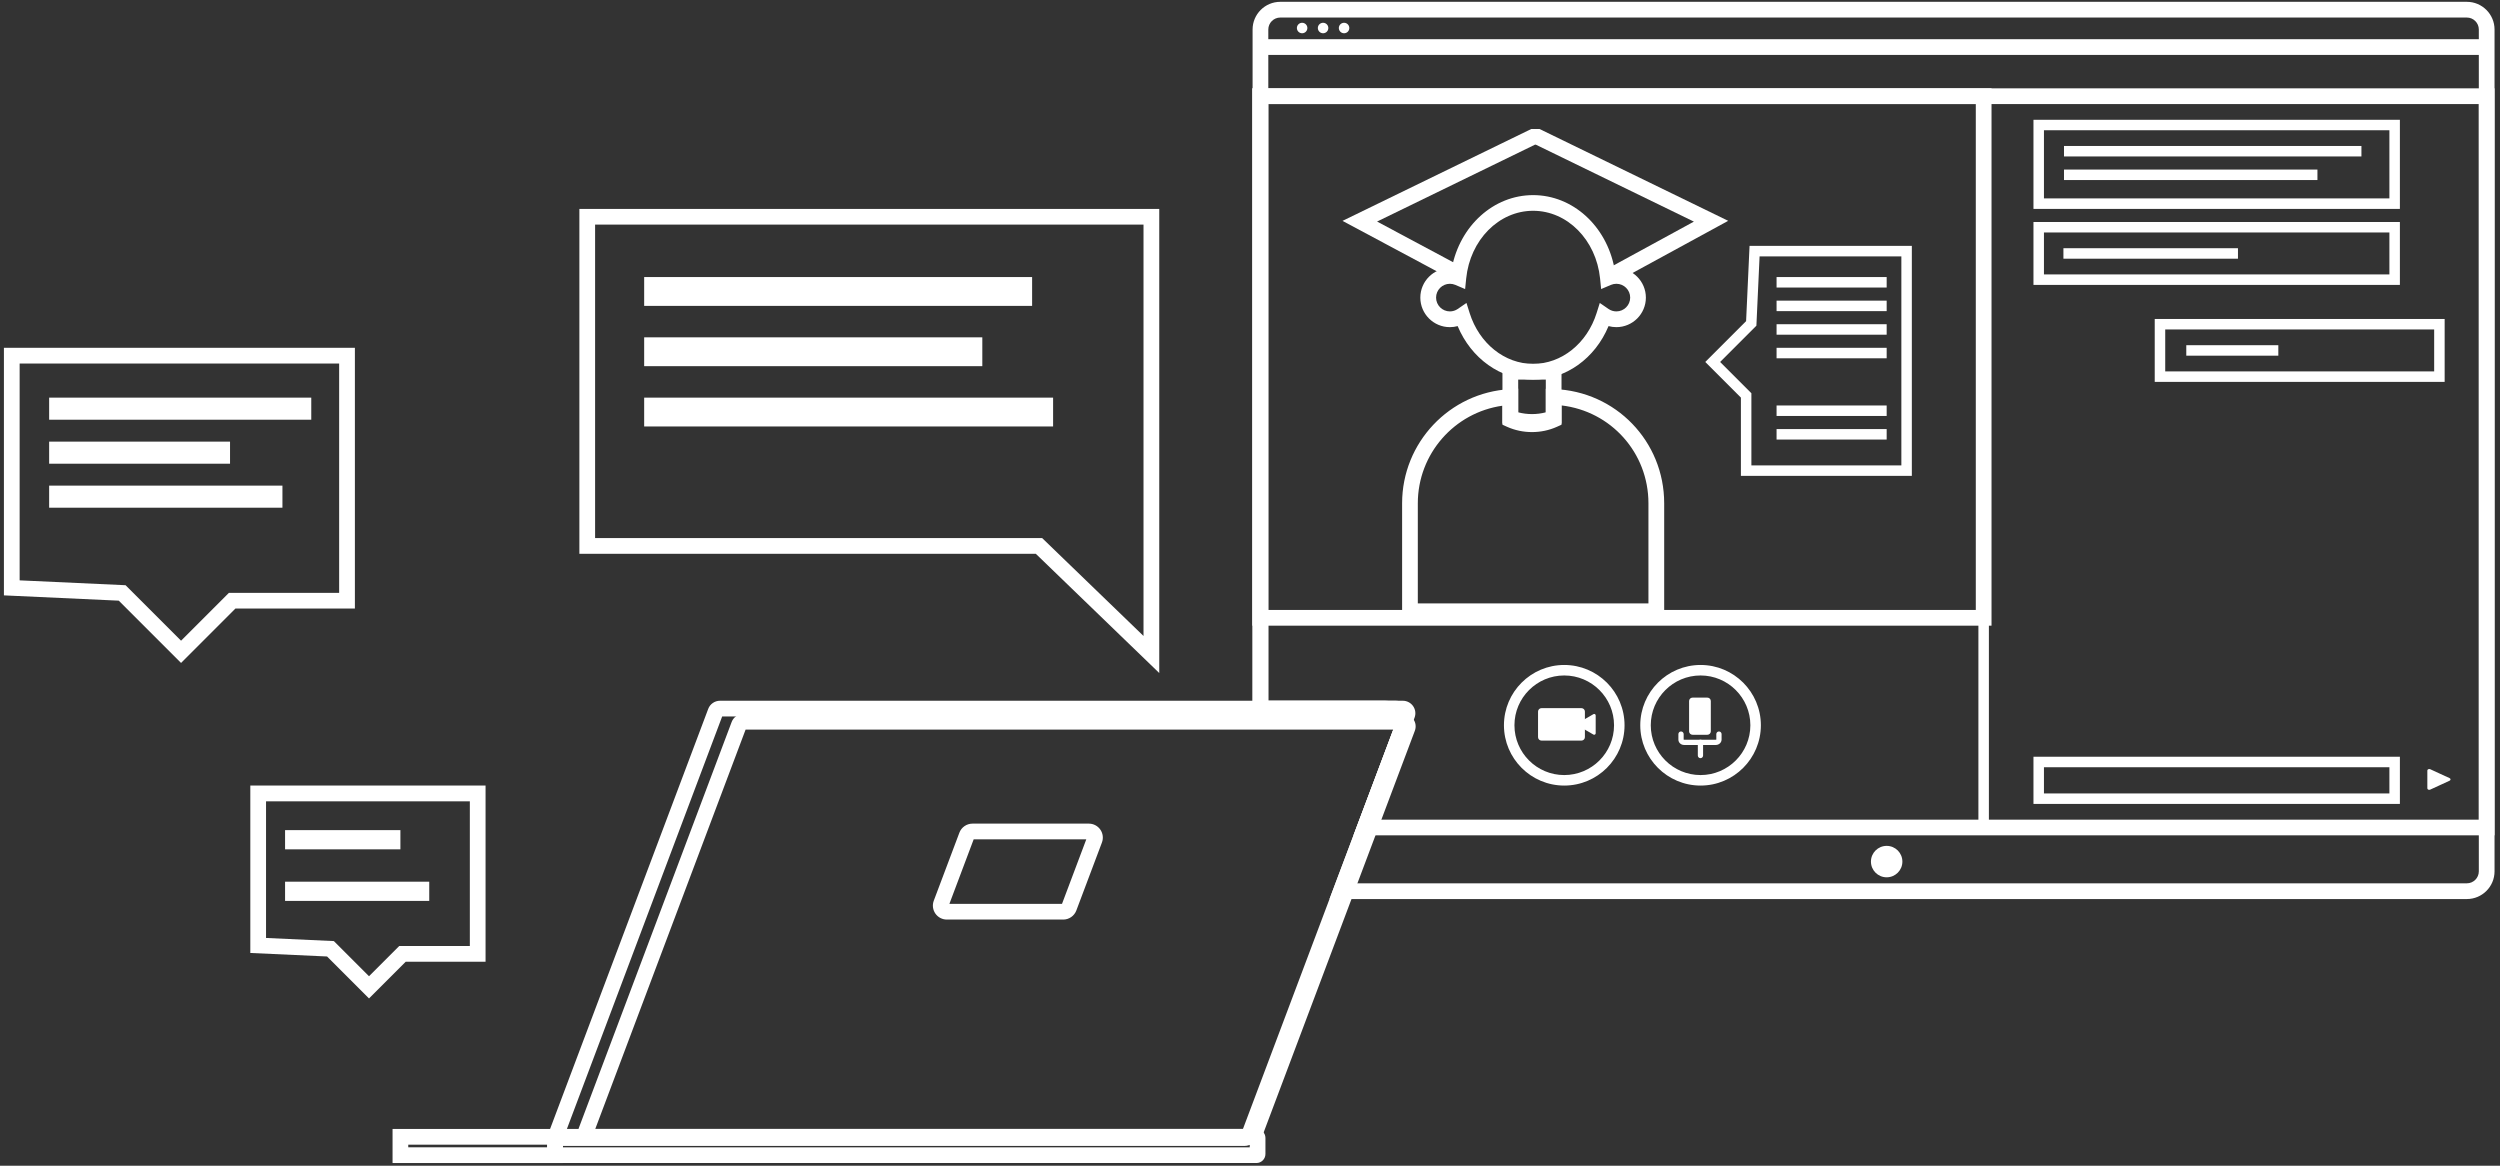 <svg width="356" height="166" viewBox="0 0 356 166" fill="none" xmlns="http://www.w3.org/2000/svg">
<rect x="0" y="0" width="356" height="166" fill="#333333" stroke="none"/>
<path d="M178.05 163.005H84.109C83.522 163.005 82.974 162.716 82.639 162.235C82.304 161.754 82.228 161.137 82.437 160.59L104.188 102.81C104.45 102.117 105.12 101.653 105.859 101.653H199.801C200.388 101.653 200.935 101.942 201.27 102.422C201.605 102.903 201.681 103.52 201.472 104.067L179.721 161.847C179.463 162.537 178.789 163.005 178.05 163.005ZM84.765 160.763H177.738L199.15 103.892H106.174L84.765 160.763Z" fill="white"/>
<path d="M151.407 130.946H134.83C134.177 130.946 133.567 130.627 133.195 130.09C132.824 129.553 132.741 128.87 132.97 128.259L136.618 118.571C136.907 117.802 137.656 117.284 138.479 117.284H155.055C155.709 117.284 156.319 117.606 156.69 118.14C157.062 118.677 157.145 119.361 156.916 119.971L153.268 129.659C152.976 130.432 152.23 130.946 151.407 130.946ZM135.195 128.707H151.231L154.687 119.523H138.651L135.195 128.707Z" fill="white"/>
<path d="M80.162 165.615H55.9V160.763H80.162V165.615ZM58.136 163.376H77.919V163.001H58.136V163.376Z" fill="white"/>
<path d="M178.916 165.615H79.203C78.497 165.615 77.92 165.041 77.92 164.331V162.043C77.92 161.336 78.497 160.759 79.203 160.759H178.916C179.622 160.759 180.199 161.333 180.199 162.043V164.331C180.196 165.041 179.622 165.615 178.916 165.615ZM80.162 163.376H177.96V163.001H80.162V163.376Z" fill="white"/>
<path d="M351.279 128.024H189.32L198.971 102.386C199.011 102.277 198.978 102.194 198.941 102.141C198.905 102.087 198.839 102.024 198.723 102.024H178.368V4.203C178.368 2.027 180.136 0.259 182.312 0.259H351.279C353.455 0.259 355.223 2.03 355.223 4.203V124.08C355.223 126.256 353.455 128.024 351.279 128.024ZM192.557 125.785H351.279C352.218 125.785 352.984 125.019 352.984 124.08V4.203C352.984 3.264 352.218 2.498 351.279 2.498H182.312C181.373 2.498 180.607 3.264 180.607 4.203V99.786H198.723C199.545 99.786 200.315 100.19 200.786 100.867C201.256 101.544 201.359 102.406 201.071 103.175L192.557 125.785Z" fill="white"/>
<path d="M354.102 5.582H179.449V7.821H354.102V5.582Z" fill="white"/>
<path d="M222.748 111.865C218.016 111.865 214.162 108.014 214.162 103.278C214.162 98.542 218.012 94.691 222.748 94.691C227.485 94.691 231.335 98.542 231.335 103.278C231.335 108.014 227.485 111.865 222.748 111.865ZM222.748 96.187C218.838 96.187 215.657 99.368 215.657 103.278C215.657 107.188 218.838 110.369 222.748 110.369C226.659 110.369 229.839 107.188 229.839 103.278C229.839 99.368 226.659 96.187 222.748 96.187Z" fill="white"/>
<path d="M242.161 111.865C237.428 111.865 233.574 108.014 233.574 103.278C233.574 98.542 237.425 94.691 242.161 94.691C246.897 94.691 250.748 98.542 250.748 103.278C250.748 108.014 246.894 111.865 242.161 111.865ZM242.161 96.187C238.25 96.187 235.07 99.368 235.07 103.278C235.07 107.188 238.25 110.369 242.161 110.369C246.071 110.369 249.252 107.188 249.252 103.278C249.252 99.368 246.071 96.187 242.161 96.187Z" fill="white"/>
<path d="M225.203 105.46H219.505C219.236 105.46 219.017 105.242 219.017 104.973V101.328C219.017 101.059 219.236 100.84 219.505 100.84H225.203C225.471 100.84 225.69 101.059 225.69 101.328V104.973C225.69 105.242 225.471 105.46 225.203 105.46Z" fill="white"/>
<path d="M224.705 103.334C224.563 103.252 224.563 103.049 224.705 102.966L225.806 102.33L226.907 101.693C227.05 101.61 227.226 101.713 227.226 101.878V103.149V104.419C227.226 104.582 227.05 104.684 226.907 104.605L225.806 103.968L224.705 103.334Z" fill="white"/>
<path d="M348.822 110.804C349.001 110.887 349.001 111.089 348.822 111.172L347.439 111.809L346.056 112.445C345.877 112.528 345.654 112.425 345.654 112.26V110.989V109.719C345.654 109.557 345.877 109.454 346.056 109.533L347.439 110.17L348.822 110.804Z" fill="white"/>
<path d="M240.526 104.144V99.829C240.526 99.56 240.745 99.341 241.013 99.341H243.133C243.401 99.341 243.62 99.56 243.62 99.829V104.144C243.62 104.412 243.401 104.631 243.133 104.631H241.013C240.745 104.628 240.526 104.412 240.526 104.144Z" fill="white"/>
<path d="M244.33 106.084H239.819C239.368 106.084 239.003 105.746 239.003 105.328V104.535C239.003 104.329 239.169 104.16 239.378 104.16C239.584 104.16 239.753 104.326 239.753 104.535V105.324C239.753 105.315 239.776 105.334 239.823 105.334H244.333C244.38 105.334 244.403 105.315 244.406 105.308L244.403 104.535C244.403 104.329 244.569 104.16 244.778 104.16C244.987 104.16 245.153 104.326 245.153 104.535V105.328C245.146 105.746 244.778 106.084 244.33 106.084Z" fill="white"/>
<path d="M242.144 107.965C241.939 107.965 241.77 107.799 241.77 107.59V105.706C241.77 105.5 241.935 105.331 242.144 105.331C242.353 105.331 242.519 105.497 242.519 105.706V107.59C242.519 107.799 242.35 107.965 242.144 107.965Z" fill="white"/>
<path d="M355.223 118.956H192.733L198.444 103.785C198.596 103.381 198.543 102.943 198.295 102.585C198.046 102.227 197.658 102.024 197.223 102.024H178.365V12.574H355.219V118.956H355.223ZM195.97 116.717H352.984V14.816H180.607V99.786H197.227C198.387 99.786 199.479 100.356 200.139 101.311C200.802 102.266 200.951 103.487 200.54 104.575L195.97 116.717Z" fill="white"/>
<path d="M177.24 163.18H80.002C79.415 163.18 78.868 162.892 78.533 162.411C78.198 161.93 78.125 161.313 78.331 160.766L100.851 100.943C101.11 100.25 101.783 99.786 102.523 99.786H199.761C200.348 99.786 200.895 100.074 201.23 100.555C201.565 101.036 201.641 101.653 201.432 102.2L178.912 162.023C178.653 162.716 177.983 163.18 177.24 163.18ZM80.659 160.942H176.929L199.107 102.024H102.838L80.659 160.942Z" fill="white"/>
<path d="M283.218 13.695H281.725V117.838H283.218V13.695Z" fill="white"/>
<path d="M341.744 29.748H289.566V17.058H341.744V29.748ZM291.058 28.252H340.251V18.547H291.058V28.252Z" fill="white"/>
<path d="M341.744 40.57H289.566V31.612H341.744V40.57ZM291.058 39.077H340.251V33.104H291.058V39.077Z" fill="white"/>
<path d="M348.118 54.38H306.833V45.422H348.118V54.38ZM308.328 52.888H346.626V46.915H308.328V52.888Z" fill="white"/>
<path d="M341.744 114.478H289.566V107.759H341.744V114.478ZM291.058 112.986H340.251V109.255H291.058V112.986Z" fill="white"/>
<path d="M336.268 20.786H293.914V22.279H336.268V20.786Z" fill="white"/>
<path d="M268.661 39.452H252.983V40.945H268.661V39.452Z" fill="white"/>
<path d="M268.661 42.812H252.983V44.304H268.661V42.812Z" fill="white"/>
<path d="M268.661 46.169H252.983V47.661H268.661V46.169Z" fill="white"/>
<path d="M268.661 49.528H252.983V51.021H268.661V49.528Z" fill="white"/>
<path d="M268.661 57.74H252.983V59.233H268.661V57.74Z" fill="white"/>
<path d="M268.661 61.1H252.983V62.593H268.661V61.1Z" fill="white"/>
<path d="M330.003 24.146H293.914V25.638H330.003V24.146Z" fill="white"/>
<path d="M318.686 35.346H293.831V36.839H318.686V35.346Z" fill="white"/>
<path d="M324.434 49.157H311.327V50.649H324.434V49.157Z" fill="white"/>
<path d="M165.078 95.839L147.497 78.857H82.503V29.748H165.078V95.839ZM84.742 76.619H148.399L162.836 90.562V31.986H84.742V76.619Z" fill="white"/>
<path d="M52.547 142.179L46.574 136.203L35.645 135.702V111.862H69.144V136.949H57.777L52.547 142.179ZM37.884 133.566L47.542 134.01L52.547 139.015L56.849 134.713H66.905V114.107H37.884V133.566Z" fill="white"/>
<path d="M25.782 94.403L16.913 85.534L0.558 84.781V49.528H50.537V86.658H33.523L25.782 94.403ZM2.797 82.642L17.881 83.335L25.782 91.235L32.594 84.423H48.295V51.77H2.797V82.642Z" fill="white"/>
<path d="M272.246 67.767H247.905V56.619L242.831 51.545L248.645 45.731L249.136 35.014H272.246V67.767ZM249.401 66.274H270.754V36.507H250.565L250.111 46.377L244.944 51.545L249.398 55.999V66.274H249.401Z" fill="white"/>
<path d="M268.661 124.929C269.898 124.929 270.9 123.927 270.9 122.691C270.9 121.454 269.898 120.452 268.661 120.452C267.425 120.452 266.422 121.454 266.422 122.691C266.422 123.927 267.425 124.929 268.661 124.929Z" fill="white"/>
<path d="M185.423 4.737C185.835 4.737 186.169 4.403 186.169 3.99C186.169 3.578 185.835 3.244 185.423 3.244C185.011 3.244 184.677 3.578 184.677 3.99C184.677 4.403 185.011 4.737 185.423 4.737Z" fill="white"/>
<path d="M188.408 4.737C188.82 4.737 189.154 4.403 189.154 3.99C189.154 3.578 188.82 3.244 188.408 3.244C187.995 3.244 187.661 3.578 187.661 3.99C187.661 4.403 187.995 4.737 188.408 4.737Z" fill="white"/>
<path d="M191.396 4.737C191.808 4.737 192.142 4.403 192.142 3.99C192.142 3.578 191.808 3.244 191.396 3.244C190.984 3.244 190.65 3.578 190.65 3.99C190.65 4.403 190.984 4.737 191.396 4.737Z" fill="white"/>
<path d="M283.593 89.096H178.332V12.574H283.593V89.096ZM180.57 86.857H281.354V14.816H180.57V86.857Z" fill="white"/>
<path d="M229.899 40.278L228.825 38.311L241.209 31.558L218.709 20.604H218.576L196.096 31.549L208.129 37.983L207.074 39.96L191.174 31.452L218.062 18.365H219.226L246.095 31.446L229.899 40.278Z" fill="white"/>
<path d="M236.977 88.161H199.661V71.664C199.661 63.037 206.404 55.9 215.007 55.415L216.191 55.349V58.984C217.458 59.389 218.855 59.389 220.122 58.984V55.362L221.283 55.402C230.085 55.71 236.98 62.851 236.98 71.664V88.161H236.977ZM201.9 85.922H234.738V71.667C234.738 64.46 229.388 58.55 222.36 57.734V60.48L221.7 60.778C219.482 61.78 216.828 61.78 214.609 60.778L213.949 60.48V57.773C207.104 58.739 201.897 64.629 201.897 71.667V85.922H201.9Z" fill="white"/>
<path d="M218.155 61.2C216.958 61.2 215.76 60.991 214.669 60.576L213.949 60.301V51.817H222.36V60.301L221.641 60.576C220.55 60.994 219.352 61.2 218.155 61.2ZM216.191 58.715C217.462 59.05 218.855 59.05 220.122 58.715V54.059H216.191V58.715Z" fill="white"/>
<path d="M218.317 54.055C213.677 54.055 209.492 51.041 207.571 46.437C207.213 46.536 206.838 46.586 206.46 46.586C204.142 46.586 202.255 44.699 202.255 42.381C202.255 40.062 204.142 38.175 206.46 38.175C206.553 38.175 206.646 38.178 206.736 38.185C207.877 32.175 212.669 27.784 218.314 27.784C223.959 27.784 228.752 32.175 229.893 38.185C229.985 38.178 230.075 38.175 230.168 38.175C232.486 38.175 234.373 40.062 234.373 42.381C234.373 44.699 232.486 46.586 230.168 46.586C229.79 46.586 229.415 46.536 229.057 46.437C227.143 51.044 222.961 54.055 218.317 54.055ZM208.825 43.14L209.28 44.586C210.643 48.911 214.274 51.817 218.317 51.817C222.36 51.817 225.992 48.911 227.355 44.586L227.81 43.14L229.057 43.999C229.385 44.225 229.77 44.344 230.171 44.344C231.256 44.344 232.138 43.462 232.138 42.377C232.138 41.293 231.256 40.411 230.171 40.411C229.903 40.411 229.644 40.464 229.402 40.566L228.002 41.163L227.85 39.651C227.289 34.159 223.193 30.016 218.317 30.016C213.442 30.016 209.346 34.159 208.785 39.651L208.633 41.163L207.233 40.566C206.988 40.464 206.729 40.411 206.464 40.411C205.379 40.411 204.497 41.293 204.497 42.377C204.497 43.462 205.379 44.344 206.464 44.344C206.862 44.344 207.246 44.225 207.578 43.999L208.825 43.14Z" fill="white"/>
<path d="M146.973 39.452H91.73V43.558H146.973V39.452Z" fill="white"/>
<path d="M44.325 56.623H6.999V59.767H44.325V56.623Z" fill="white"/>
<path d="M32.757 62.888H6.999V66.032H32.757V62.888Z" fill="white"/>
<path d="M40.219 69.153H6.999V72.297H40.219V69.153Z" fill="white"/>
<path d="M57.018 118.21H40.594V120.946H57.018V118.21Z" fill="white"/>
<path d="M61.124 125.553H40.594V128.289H61.124V125.553Z" fill="white"/>
<path d="M139.882 48.036H91.73V52.142H139.882V48.036Z" fill="white"/>
<path d="M149.961 56.623H91.73V60.729H149.961V56.623Z" fill="white"/>
</svg>
